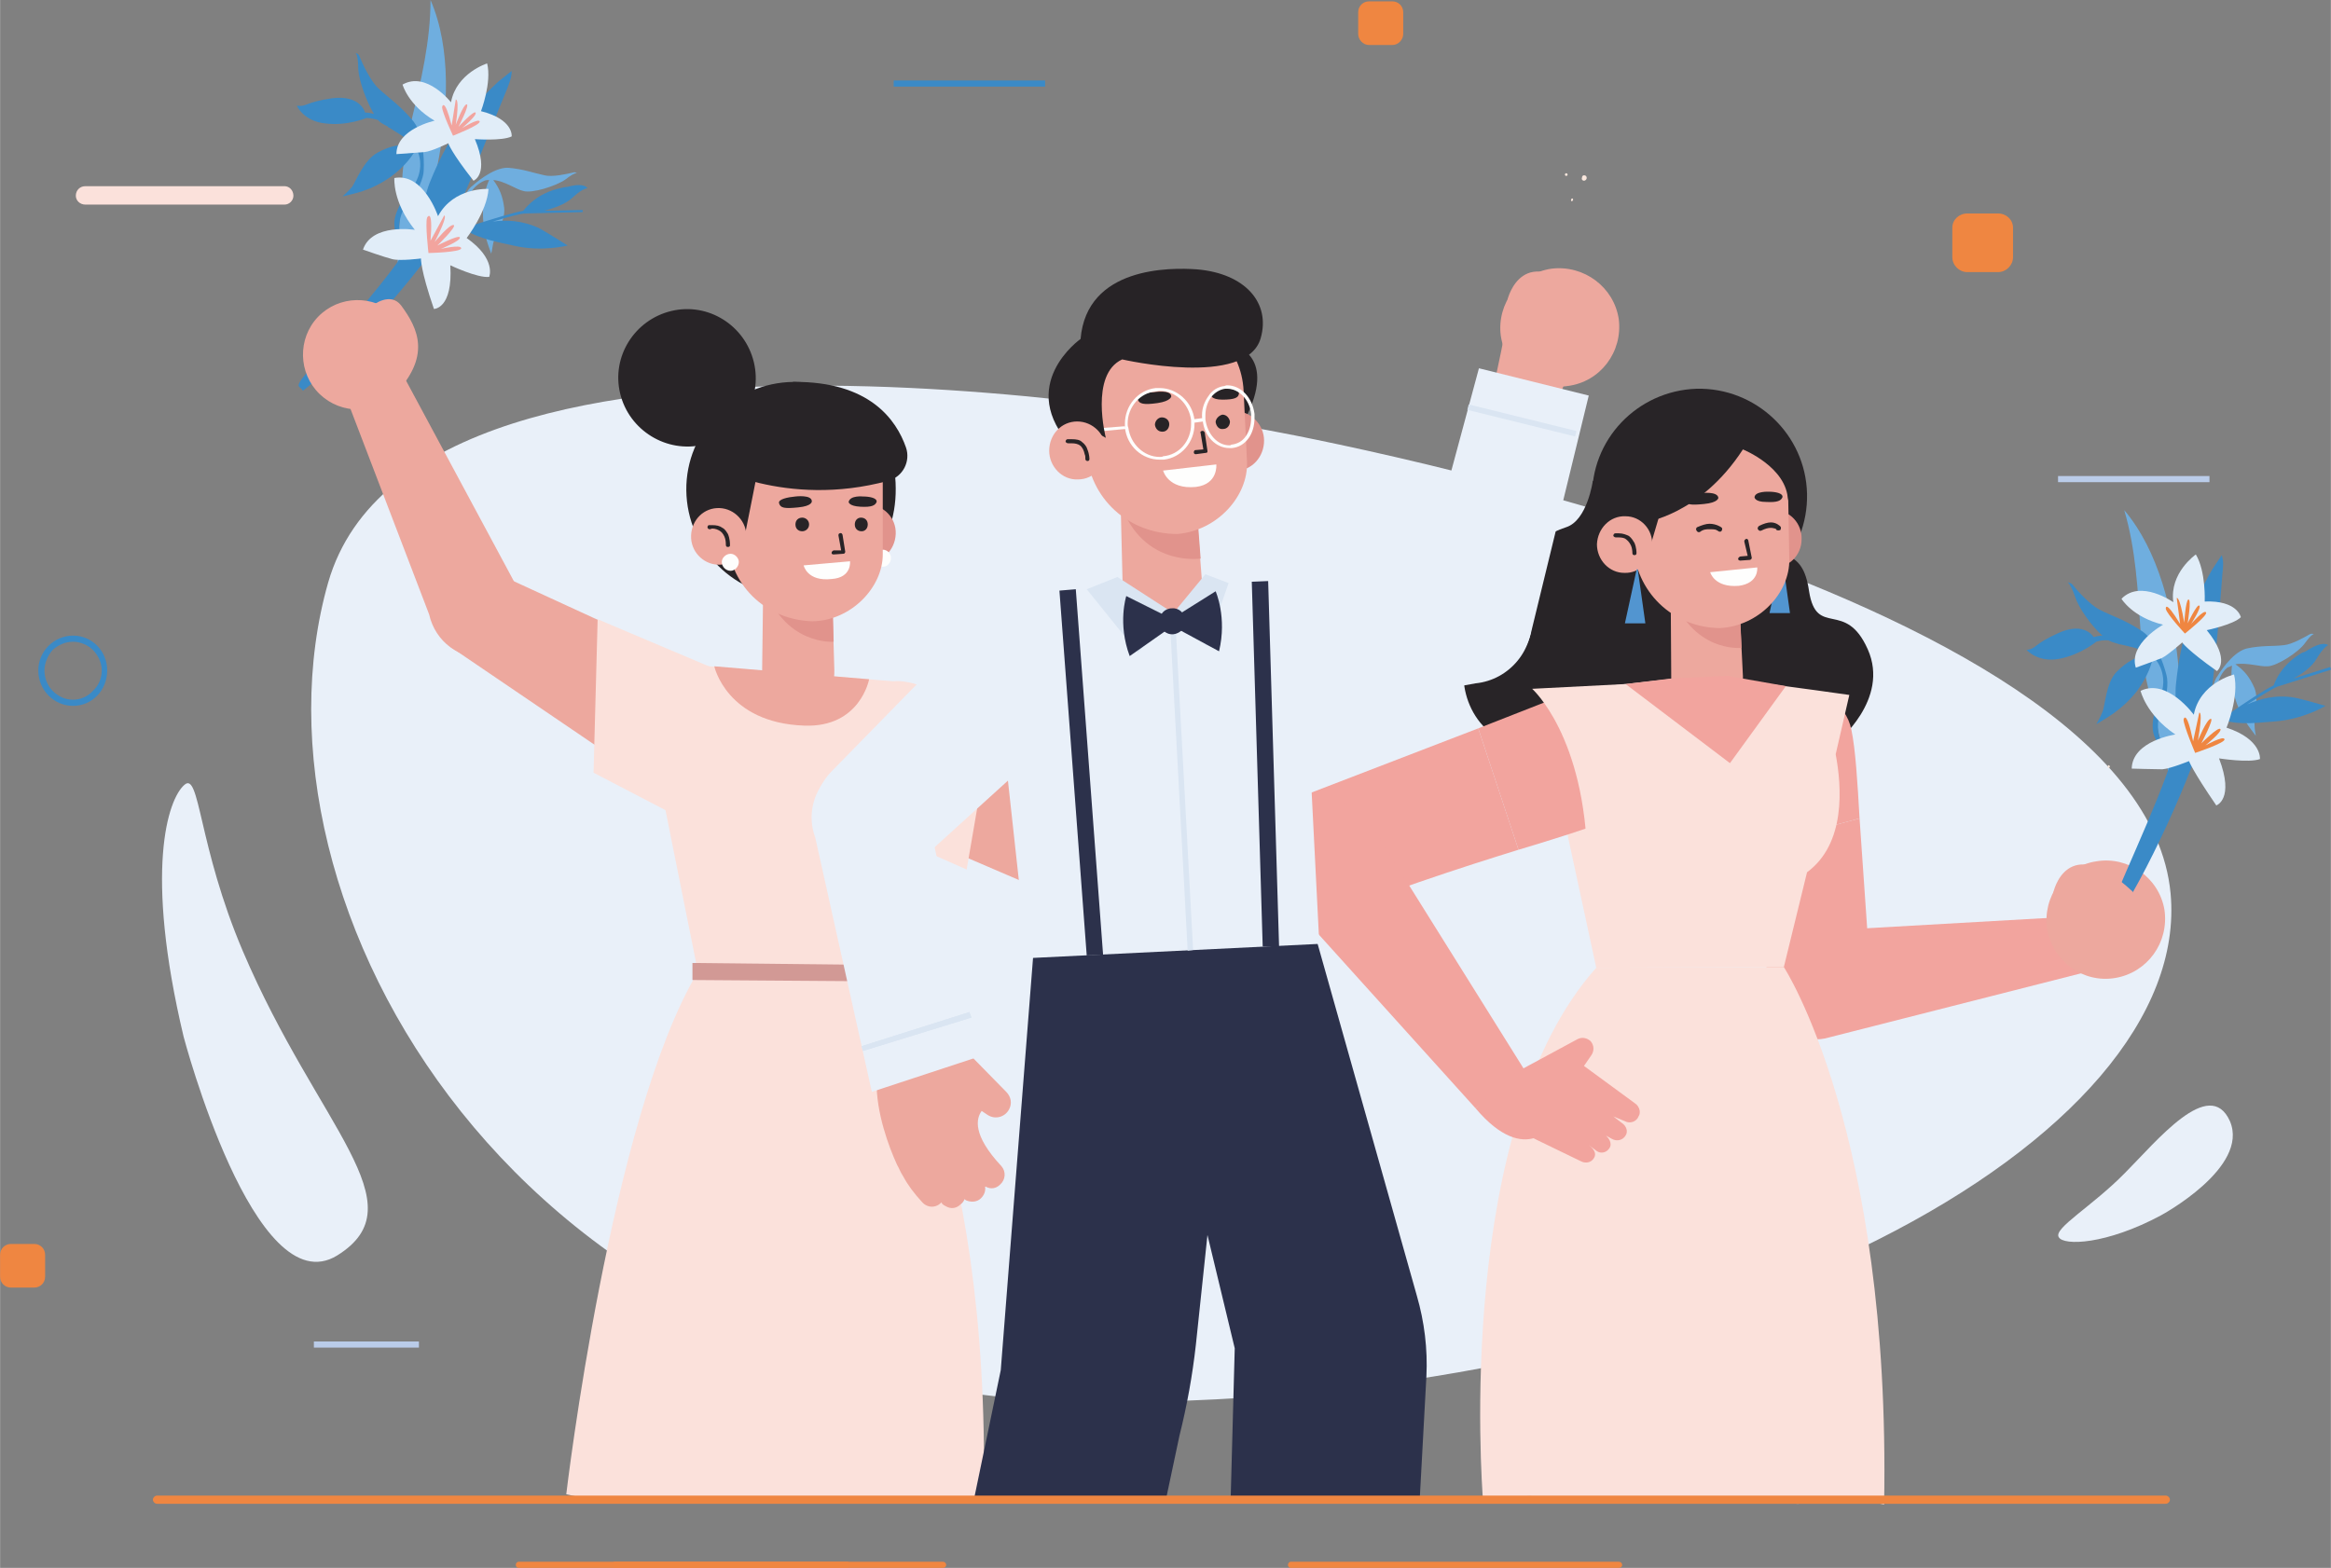 <?xml version="1.0" encoding="UTF-8"?>
<!DOCTYPE svg PUBLIC "-//W3C//DTD SVG 1.1//EN" "http://www.w3.org/Graphics/SVG/1.1/DTD/svg11.dtd">
<!-- Creator: CorelDRAW X7 -->
<svg xmlns="http://www.w3.org/2000/svg" xml:space="preserve" width="139.735mm" height="94.007mm" version="1.1" style="shape-rendering:geometricPrecision; text-rendering:geometricPrecision; image-rendering:optimizeQuality; fill-rule:evenodd; clip-rule:evenodd"
viewBox="0 0 3417 2299"
 xmlns:xlink="http://www.w3.org/1999/xlink">
 <rect x="0" y="0" width="3417" height="2299" fill="#808080" stroke="none"/>
 <defs>
  <style type="text/css">
   <![CDATA[
    .fil14 {fill:#FEFEFD}
    .fil3 {fill:#FBE1DB}
    .fil6 {fill:#F2A49E}
    .fil4 {fill:#EF8641}
    .fil9 {fill:#FAE7DD}
    .fil7 {fill:#EDA89E}
    .fil0 {fill:#E9F0F9}
    .fil13 {fill:#E1938C}
    .fil11 {fill:#E1EDF8}
    .fil18 {fill:#DAE5F2}
    .fil15 {fill:#D29995}
    .fil2 {fill:#BACCE9}
    .fil10 {fill:#6FAEDF}
    .fil12 {fill:#5295D0}
    .fil1 {fill:#3A8AC7}
    .fil8 {fill:#515054}
    .fil5 {fill:#282427}
    .fil17 {fill:#272326}
    .fil16 {fill:#2C314B}
   ]]>
  </style>
 </defs>
 <g id="Layer_x0020_1">
  <g id="_1674908847856">
   <path class="fil0" d="M1843 628c0,0 -1227,-242 -1362,226 -134,469 276,1200 1133,1202 912,2 1601,-388 1568,-746 -43,-457 -1339,-682 -1339,-682z"/>
   <path class="fil0" d="M269 1520c0,0 104,395 225,321 121,-75 -28,-188 -138,-446 -66,-155 -63,-265 -86,-244 -24,21 -59,125 -1,369z"/>
   <path class="fil0" d="M3168 1782c0,0 130,-70 101,-138 -30,-67 -108,30 -154,76 -48,49 -105,81 -97,94 7,13 70,11 150,-32z"/>
   <path class="fil1" d="M153 983l-4 0c0,12 -5,23 -13,30 -7,8 -18,13 -29,13 -12,0 -22,-5 -30,-13 -7,-7 -12,-18 -12,-30 0,-11 5,-22 12,-30 8,-7 18,-12 30,-12 11,0 22,5 29,12 8,8 13,19 13,30l4 0 4 0c0,-28 -22,-51 -50,-51 -28,0 -51,23 -51,51 0,29 23,52 51,52 28,0 50,-23 50,-52l-4 0z"/>
   <polygon class="fil2" points="3017,707 3239,707 3239,698 3017,698 "/>
   <polygon class="fil1" points="1310,127 1532,127 1532,118 1310,118 "/>
   <polygon class="fil2" points="460,1976 614,1976 614,1967 460,1967 "/>
   <path class="fil3" d="M417 300l-292 0c-8,0 -14,-6 -14,-13 0,-8 6,-14 14,-14l292 0c7,0 13,6 13,14 0,7 -6,13 -13,13z"/>
   <path class="fil4" d="M2041 66l-34 0c-9,0 -16,-8 -16,-16l0 -32c0,-9 7,-16 16,-16l34 0c9,0 16,7 16,16l0 32c0,8 -7,16 -16,16z"/>
   <path class="fil4" d="M50 1888l-34 0c-9,0 -16,-7 -16,-16l0 -32c0,-9 7,-16 16,-16l34 0c9,0 16,7 16,16l0 32c0,9 -7,16 -16,16z"/>
   <path class="fil4" d="M2929 399l-45 0c-12,0 -22,-10 -22,-22l0 -43c0,-12 10,-21 22,-21l45 0c12,0 22,9 22,21l0 43c0,12 -10,22 -22,22z"/>
   <path class="fil5" d="M2335 705c0,0 -8,58 -39,68 -54,18 -50,43 -44,93 6,51 -33,30 -76,58 -44,28 -41,113 11,152l505 13c0,0 79,-63 46,-137 -33,-74 -75,-16 -86,-85 -10,-69 -43,-37 -77,-99l-240 -63z"/>
   <path class="fil6" d="M2574 1096c-6,-37 17,-72 53,-81 39,-9 79,15 87,55 6,28 9,77 12,130l-148 40 -4 -144z"/>
   <path class="fil6" d="M2578 1240l148 -40 14 202c3,37 -25,51 -62,55l-2 0c-41,6 -79,-5 -85,-46l-13 -171z"/>
   <path class="fil6" d="M3072 1342l-492 28c0,0 13,69 22,105 8,36 45,57 80,46l397 -101 -7 -78z"/>
   <path class="fil7" d="M3101 1434c-47,8 -92,-24 -100,-72 -7,-47 25,-92 72,-99 47,-8 92,24 100,71 7,48 -25,92 -72,100z"/>
   <path class="fil8" d="M3056 1347l0 2 84 2c1,0 2,-1 2,-2 0,-1 0,-2 -1,-2l-42 -20 -2 0 -42 18c-1,0 -1,1 -1,2 0,1 1,2 2,2l0 -2 1 2 41 -18 32 15 -74 -1 0 2 1 2 -1 -2z"/>
   <path class="fil9" d="M3093 1124c0,1 -1,2 -2,2 -1,0 -2,-1 -1,-2 0,-1 0,-2 1,-2 1,0 2,1 2,2z"/>
   <path class="fil10" d="M3235 1064c0,0 9,-14 8,-31 -2,-16 2,-35 8,-42 0,0 20,-34 42,-40 23,-5 39,-3 55,-5 12,-1 31,-12 38,-16 2,-1 5,-1 6,0 0,0 -3,-1 -13,13 -10,14 -42,34 -55,34 -10,1 -31,-6 -47,-3 13,9 21,19 28,35 7,18 -1,46 0,53 0,8 2,17 2,17 -8,-11 -22,-26 -31,-57 -6,-23 -5,-39 -4,-46 -2,1 -5,2 -7,3 -15,13 -15,33 -15,33 0,0 3,39 -10,54 -12,15 -49,59 -53,68l-5 -1c0,0 28,-41 53,-69z"/>
   <path class="fil10" d="M3188 1163c13,-55 27,-296 -74,-415 17,57 20,118 24,178 2,26 4,53 10,78 14,55 21,99 40,159z"/>
   <path class="fil1" d="M3396 966c0,0 9,-16 17,-20 0,0 -6,-7 -28,6 -3,2 -6,4 -10,5 -9,5 -31,19 -42,48 -25,12 -103,67 -167,115 4,-1 5,-1 9,-2 28,-21 58,-43 85,-62 24,8 56,3 73,2 44,-3 76,-23 76,-23 0,0 -34,-10 -45,-12 -28,-5 -52,2 -70,10 21,-13 37,-23 44,-26l79 -25 -1 -4 -54 17c13,-7 27,-17 34,-29z"/>
   <path class="fil1" d="M3257 814c3,9 2,18 1,27 -3,39 -6,78 -10,117 -3,33 -6,67 -13,99 -18,74 -92,234 -135,294 -6,-6 -12,-1 -7,-16 21,-55 92,-203 98,-251 3,-28 -4,-54 -1,-82 6,-58 20,-110 53,-167l14 -21z"/>
   <path class="fil1" d="M3158 1079c-9,-23 11,-64 11,-64 0,0 8,-22 -6,-44 -2,-3 -4,-6 -7,-8 -1,9 -7,28 -23,50 -24,30 -46,40 -60,49 0,0 6,-10 9,-18 4,-8 5,-43 21,-59 15,-15 28,-22 48,-26 -13,-8 -29,-11 -42,-14l-1 0 0 0c-6,-2 -11,-3 -15,-5l-2 -1c-10,-1 -18,2 -18,2 0,0 -23,19 -54,25 -32,6 -48,-13 -48,-13 15,-2 9,-8 47,-25 38,-17 51,6 51,6 5,-1 9,-2 13,-2 -16,-14 -35,-41 -40,-57 -7,-20 -11,-21 -11,-21 2,0 5,1 7,3 7,9 26,30 40,37 17,9 38,15 63,32 24,17 35,64 35,64 3,11 1,34 -8,51 -8,18 -3,38 -3,38 19,43 23,58 23,58l-6 0c0,-12 -15,-35 -24,-58z"/>
   <path class="fil11" d="M3131 979c0,0 28,-10 38,-14 10,-5 30,-23 30,-23 0,0 7,11 51,42 0,0 21,-16 -15,-60 0,0 39,-8 50,-19 0,0 -5,-25 -53,-23 0,0 2,-44 -13,-69 0,0 -39,27 -33,70 0,0 -48,-34 -76,-5 0,0 16,27 61,38 0,0 -51,28 -40,63z"/>
   <path class="fil4" d="M3203 929c0,0 -26,-28 -28,-36 0,0 -2,-16 21,22l-5 -38c0,0 4,-5 11,36 0,0 2,-32 6,-34 5,-1 -1,35 -1,35 0,0 14,-29 17,-26 4,2 -12,27 -12,27 0,0 19,-22 22,-17 3,4 -31,31 -31,31z"/>
   <path class="fil11" d="M3125 1127c0,0 33,1 45,1 12,-1 39,-12 39,-12 0,0 5,14 40,65 0,0 27,-9 4,-69 0,0 44,7 60,1 0,0 3,-29 -49,-46 0,0 19,-46 11,-78 0,0 -50,12 -59,59 0,0 -39,-54 -78,-35 0,0 8,35 51,64 0,0 -63,9 -64,50z"/>
   <path class="fil4" d="M3218 1104c0,0 -17,-40 -17,-49 0,0 4,-17 14,32l9 -42c0,0 6,-4 -2,41 0,0 13,-32 19,-32 5,0 -14,36 -14,36 0,0 25,-25 28,-21 3,4 -22,24 -22,24 0,0 27,-15 28,-9 2,5 -43,20 -43,20z"/>
   <path class="fil7" d="M3010 1309c0,0 19,-92 116,-2l25 36 -27 65 -67 -14 -46 -17 -1 -68z"/>
   <path class="fil3" d="M2689 2199c26,-2 49,2 73,7 10,-548 -147,-788 -147,-788l-275 1c-207,232 -168,753 -166,782 16,-1 33,-2 49,-1 6,-5 14,-7 24,-6 92,11 184,3 277,6 37,1 75,4 112,5 18,-3 35,-6 53,-6z"/>
   <path class="fil3" d="M2691 1105l0 1 20 -87 -50 -7 -164 -22 -176 20c-20,2 -60,36 -57,57l76 352 275 -1 34 -139c57,-42 51,-125 42,-173l0 -1z"/>
   <path class="fil6" d="M2167 1068l59 178c0,0 -199,61 -243,86 -50,29 -87,14 -112,-38l0 0c-22,-48 -3,-105 44,-129l252 -97z"/>
   <path class="fil6" d="M2292 1019c42,-22 94,-7 119,33 27,44 38,106 -7,132 -32,19 -178,62 -178,62l-59 -178 125 -49z"/>
   <path class="fil6" d="M2238 1574l-230 -368c-27,-38 -80,-46 -117,-17 -37,29 -37,94 -5,129l277 307 75 -51z"/>
   <path class="fil6" d="M2397 1618l-75 -55 11 -16c4,-6 4,-14 -1,-20 -5,-5 -13,-7 -20,-3l-87 47 -62 54c38,45 67,49 85,44 2,1 4,2 6,3l64 31c6,3 14,2 18,-4 3,-4 5,-11 -7,-20l12 9c6,4 14,2 18,-4 4,-5 2,-13 -5,-19l9 5c7,4 16,2 20,-5 4,-6 1,-14 -5,-18l-13 -10 17 7c7,4 17,1 20,-7 4,-6 1,-15 -5,-19z"/>
   <path class="fil3" d="M2383 1003l-137 7c0,0 78,69 81,254l151 -48 -36 -127 -59 -86z"/>
   <path class="fil12" d="M2611 820l-17 79 30 0 -11 -79c0,-1 -2,-1 -2,0z"/>
   <path class="fil5" d="M2649 724c2,87 -67,160 -154,162 -87,2 -159,-67 -161,-154 -3,-87 66,-159 153,-162 87,-2 160,67 162,154z"/>
   <path class="fil13" d="M2560 789c-1,23 17,43 40,43 22,1 41,-18 41,-41 1,-23 -17,-43 -40,-43 -22,-1 -41,18 -41,41z"/>
   <path class="fil7" d="M2550 890l5 101c2,35 -18,55 -52,57 -29,1 -53,-11 -53,-42l-1 -159 101 43z"/>
   <path class="fil13" d="M2553 950c0,0 -74,8 -104,-84 -10,-28 101,14 101,14l3 70z"/>
   <path class="fil7" d="M2521 921l0 0c58,-3 103,-52 102,-101l-2 -114c-1,-61 -49,-110 -108,-112 -60,-1 -121,49 -122,111l3 92c3,71 58,123 127,124z"/>
   <path class="fil5" d="M2557 794l5 21 -11 1c-2,1 -3,2 -3,4 0,1 2,2 3,2l14 -1c1,0 2,-1 2,-1 1,-1 1,-2 1,-2l-5 -25c0,-2 -2,-3 -3,-3 -2,1 -3,2 -3,4z"/>
   <path class="fil5" d="M2494 723c0,0 24,-3 25,7 0,0 0,7 -21,9 -20,2 -25,1 -28,-5 -2,-6 13,-10 24,-11z"/>
   <path class="fil5" d="M2593 721c0,0 -20,-1 -21,8 0,0 0,7 17,7 17,1 22,-2 24,-7 1,-6 -11,-8 -20,-8z"/>
   <path class="fil14" d="M2576 832l-69 7c0,0 6,23 42,20 30,-4 27,-27 27,-27z"/>
   <path class="fil5" d="M2523 773c0,0 -7,-5 -17,-5 -5,0 -11,2 -18,5 -2,1 -2,4 -1,5 1,2 3,3 5,2 5,-4 10,-4 14,-4 4,0 7,0 10,1 1,1 2,1 2,1l1 1 0 0 0 0 0 0 0 0 0 0 0 0c2,1 4,1 5,-1 1,-2 1,-4 -1,-5z"/>
   <path class="fil5" d="M2610 772c-1,-1 -6,-6 -14,-6 -5,0 -11,2 -17,5 -2,1 -3,4 -2,5 1,2 3,3 5,2 6,-3 10,-4 14,-4 3,0 5,1 6,1l2 1 0 1 0 0c2,1 4,1 6,0 1,-2 1,-4 0,-5z"/>
   <path class="fil5" d="M2442 721c0,4 -21,74 -21,74l-70 -75 91 1z"/>
   <path class="fil5" d="M2410 766c0,0 82,-10 145,-107 0,0 65,26 66,75 0,0 22,-119 -84,-145 -106,-25 -186,47 -167,157l40 20z"/>
   <path class="fil7" d="M2341 798c0,23 18,42 40,42 23,1 41,-18 41,-41 1,-23 -17,-42 -39,-42 -23,-1 -41,18 -42,41z"/>
   <path class="fil5" d="M2399 811l0 0c0,-1 0,-8 -3,-15 -2,-3 -4,-7 -8,-10 -4,-2 -9,-4 -15,-4 -1,0 -3,0 -5,0 -2,0 -3,2 -3,4 1,1 2,2 4,2 1,0 3,0 4,0 5,0 9,1 11,3 4,3 7,8 8,12 1,4 1,8 1,8l0 0c0,2 1,3 3,3 2,0 3,-1 3,-3z"/>
   <path class="fil12" d="M2399 836l-17 78 30 0 -11 -78c0,-2 -2,-2 -2,0z"/>
   <polygon class="fil6" points="2383,1003 2536,1119 2618,1006 2532,991 2449,995 "/>
   <path class="fil7" d="M998 1178l-337 -229c0,0 -39,-62 -11,-100 31,-41 56,-30 96,0l274 126c39,29 27,86 7,130 -29,61 23,117 -29,73z"/>
   <path class="fil7" d="M629 901l-132 -345 90 -13 172 320c16,50 7,97 -44,101 -41,4 -77,-23 -86,-63z"/>
   <path class="fil10" d="M656 337c0,0 13,-11 17,-27 3,-16 12,-33 20,-38 0,0 29,-27 52,-26 23,2 38,8 53,11 12,3 33,-2 42,-4 2,-1 4,0 6,1 0,0 -3,-2 -17,9 -14,10 -50,21 -62,17 -10,-2 -28,-15 -44,-16 9,12 14,24 16,41 2,19 -14,43 -16,51 -1,7 -3,16 -3,16 -4,-12 -13,-31 -12,-63 0,-23 6,-39 9,-45 -2,0 -5,0 -7,1 -19,8 -25,27 -25,27 0,0 -8,38 -24,49 -17,11 -65,42 -71,50l-4 -3c0,0 39,-31 70,-51z"/>
   <path class="fil10" d="M583 419c28,-49 110,-276 48,-419 0,60 -14,119 -28,177 -5,26 -11,52 -13,78 -2,57 -9,101 -7,164z"/>
   <path class="fil1" d="M839 290c0,0 13,-13 22,-14 0,0 -4,-9 -29,-2 -3,0 -7,1 -11,2 -10,2 -35,9 -54,33 -27,5 -118,35 -193,62 4,0 5,0 9,1 32,-12 68,-24 99,-35 21,14 53,19 70,23 42,10 80,0 80,0 0,0 -30,-19 -41,-25 -25,-12 -50,-13 -69,-10 23,-7 41,-12 49,-12l83 -2 0 -3 -56 1c14,-4 30,-9 41,-19z"/>
   <path class="fil1" d="M750 104c0,10 -4,19 -7,27 -15,36 -29,72 -44,109 -12,31 -25,62 -41,91 -38,65 -156,197 -214,242 -4,-7 -11,-4 -2,-17 36,-46 147,-168 166,-212 11,-26 12,-53 23,-79 22,-54 50,-99 99,-145l20 -16z"/>
   <path class="fil1" d="M578 330c-2,-25 29,-59 29,-59 0,0 14,-19 7,-44 -1,-3 -2,-6 -4,-9 -4,8 -15,25 -37,41 -31,22 -56,25 -71,29 0,0 8,-7 14,-14 5,-7 17,-39 37,-50 18,-10 33,-13 53,-11 -10,-11 -25,-19 -36,-26l-1 0 0 -1c-5,-3 -10,-5 -13,-8l-2 -2c-9,-3 -17,-3 -17,-3 0,0 -28,12 -60,8 -32,-3 -42,-26 -42,-26 15,2 11,-5 52,-11 42,-5 48,21 48,21 5,0 9,1 13,2 -11,-18 -22,-49 -23,-66 0,-22 -4,-23 -4,-23 3,0 5,2 6,5 4,10 16,36 28,47 14,13 32,25 51,48 18,23 15,72 15,72 0,11 -9,32 -22,47 -14,14 -14,35 -14,35 5,46 5,62 5,62l-6 -2c3,-12 -4,-37 -6,-62z"/>
   <path class="fil11" d="M581 226c0,0 29,-2 41,-3 11,-1 35,-13 35,-13 0,0 4,13 37,55 0,0 24,-9 2,-61 0,0 40,3 54,-4 0,0 3,-25 -45,-37 0,0 16,-42 9,-70 0,0 -45,14 -53,57 0,0 -36,-46 -71,-26 0,0 8,30 47,53 0,0 -56,12 -56,49z"/>
   <path class="fil6" d="M664 199c0,0 -16,-34 -16,-42 0,0 3,-16 14,27l6 -38c0,0 6,-3 0,37 0,0 11,-30 16,-30 5,0 -12,33 -12,33 0,0 22,-24 25,-21 3,4 -20,23 -20,23 0,0 24,-15 26,-10 2,5 -39,21 -39,21z"/>
   <path class="fil11" d="M532 366c0,0 31,11 43,14 12,3 42,-1 42,-1 0,0 -1,16 19,74 0,0 28,0 24,-64 0,0 40,19 57,17 0,0 11,-26 -33,-57 0,0 30,-39 32,-72 0,0 -51,-3 -74,40 0,0 -21,-64 -64,-56 0,0 -3,35 30,76 0,0 -63,-10 -76,29z"/>
   <path class="fil6" d="M628 371c0,0 -5,-43 -2,-52 0,0 9,-16 5,34l20 -37c0,0 7,-2 -14,39 0,0 22,-27 28,-25 5,2 -24,30 -24,30 0,0 31,-16 33,-12 2,5 -28,17 -28,17 0,0 30,-7 30,-1 0,6 -48,7 -48,7z"/>
   <path class="fil7" d="M463 572c29,34 80,38 113,9 34,-29 38,-80 9,-113 -29,-34 -80,-37 -113,-9 -34,29 -37,80 -9,113z"/>
   <path class="fil7" d="M546 448c0,0 26,-21 42,0 25,34 45,75 -12,133l-30 -133z"/>
   <polygon class="fil3" points="1039,977 876,908 870,1133 1012,1207 "/>
   <path class="fil7" d="M1373 1022l255 179c38,30 63,76 36,116l0 0c-29,42 -85,20 -127,-8l-284 -122c-40,-27 -55,-78 -37,-123 26,-63 104,-83 157,-42z"/>
   <path class="fil3" d="M1310 999c0,0 55,-10 141,78l-34 198 -113 -50 6 -226z"/>
   <path class="fil3" d="M1310 999l-331 -27c-29,-2 -38,35 -34,64l78 389 265 2 79 -366c1,-32 -24,-60 -57,-62z"/>
   <path class="fil7" d="M1047 977l227 19c0,0 -13,71 -95,68 -114,-4 -132,-87 -132,-87z"/>
   <path class="fil5" d="M1313 716c1,88 -61,159 -148,160 -87,0 -158,-70 -159,-157 -1,-87 70,-158 157,-159 87,0 150,69 150,156z"/>
   <path class="fil13" d="M1231 780c-1,24 17,43 40,44 22,1 41,-17 42,-41 1,-23 -17,-42 -40,-43 -22,-1 -41,17 -42,40z"/>
   <path class="fil14" d="M1306 818c0,7 -5,13 -12,13 -7,0 -12,-6 -12,-13 0,-6 5,-12 12,-12 7,0 12,6 12,12z"/>
   <path class="fil7" d="M1220 881l3 101c1,35 -19,55 -53,56 -29,0 -53,-12 -53,-43l2 -159 101 45z"/>
   <path class="fil13" d="M1222 941c0,0 -74,6 -103,-85 -9,-29 101,15 101,15l2 70z"/>
   <path class="fil7" d="M1191 911l0 0c57,-1 103,-50 103,-98l0 -115c0,-61 -47,-111 -106,-113 -60,-3 -121,46 -124,108l2 92c1,72 56,124 125,126z"/>
   <path class="fil5" d="M1229 785l4 22 -11 0c-2,1 -3,2 -3,4 0,1 1,2 3,2l14 -1c1,0 2,0 2,-1 1,-1 1,-1 1,-2l-4 -25c-1,-2 -2,-3 -4,-2 -1,0 -2,1 -2,3z"/>
   <path class="fil5" d="M1166 728c0,0 24,-3 24,7 0,0 1,7 -20,9 -20,2 -26,1 -28,-6 -2,-6 13,-9 24,-10z"/>
   <path class="fil5" d="M1265 728c0,0 -19,-2 -21,8 0,0 0,6 17,7 17,1 22,-2 24,-7 1,-6 -11,-8 -20,-8z"/>
   <path class="fil5" d="M1253 769c0,6 4,10 10,10 5,0 9,-4 9,-10 0,-6 -4,-10 -10,-10 -5,0 -9,4 -9,10z"/>
   <path class="fil5" d="M1166 769c0,6 4,10 10,10 5,0 10,-4 10,-10 0,-6 -5,-10 -10,-10 -6,0 -10,4 -10,10z"/>
   <path class="fil14" d="M1246 823l-68 6c0,0 5,24 41,20 30,-2 27,-26 27,-26z"/>
   <path class="fil5" d="M1117 655c0,5 -25,129 -25,129l-68 -77 93 -52z"/>
   <path class="fil7" d="M1013 785c-1,23 17,42 39,43 22,1 41,-17 42,-40 1,-23 -17,-42 -39,-43 -23,-1 -41,17 -42,40z"/>
   <path class="fil5" d="M1070 800l0 -1c0,-2 0,-9 -3,-16 -2,-3 -4,-7 -8,-9 -4,-3 -9,-4 -15,-4 -1,0 -3,0 -5,0 -1,0 -2,2 -2,3 0,2 2,3 3,3 2,0 3,-1 4,-1 5,0 9,2 12,4 3,2 6,7 7,11 1,4 1,8 1,9l0 0c0,2 1,3 3,3 2,0 3,-1 3,-2z"/>
   <path class="fil14" d="M1083 824c0,7 -6,13 -12,13 -7,0 -13,-6 -13,-13 0,-6 6,-12 13,-12 6,0 12,6 12,12z"/>
   <path class="fil5" d="M1105 531c13,54 -20,108 -74,121 -54,13 -109,-21 -122,-75 -13,-54 21,-108 75,-121 54,-13 108,21 121,75z"/>
   <path class="fil5" d="M1038 681c0,0 113,65 264,24 22,-6 33,-29 26,-49 -14,-40 -53,-97 -165,-96 0,0 -126,54 -125,121z"/>
   <path class="fil3" d="M1228 2199c63,-1 127,-2 191,-2 8,0 16,0 23,0 10,-549 -154,-770 -154,-770l-265 -2c-128,213 -193,766 -193,766 13,3 26,6 40,9 119,-1 238,2 358,-1z"/>
   <polygon class="fil15" points="1015,1437 1293,1439 1294,1415 1015,1412 "/>
   <path class="fil16" d="M1516 1383l-49 626 -39 188c27,0 55,2 82,4 66,-2 132,-2 198,3l21 -99c11,-44 19,-88 24,-133l65 -616 -302 27z"/>
   <path class="fil16" d="M1804 2199c17,1 277,3 277,3l10 -184c2,-40 -3,-80 -14,-118l-150 -532 -266 -10 149 619 -6 222z"/>
   <path class="fil17" d="M1810 507c0,0 63,15 15,108l-43 -106 28 -2z"/>
   <path class="fil13" d="M1769 647c0,24 19,43 43,43 23,0 41,-20 41,-44 0,-23 -19,-43 -42,-43 -23,0 -42,20 -42,44z"/>
   <path class="fil7" d="M1754 750l8 103c3,37 -17,58 -52,60 -29,2 -63,-10 -64,-42l-4 -163 112 42z"/>
   <path class="fil13" d="M1760 819c0,0 -84,13 -117,-79 -10,-30 111,0 111,0l6 79z"/>
   <path class="fil7" d="M1726 783l0 0c59,-5 104,-56 102,-106l-5 -104c-3,-63 -53,-112 -113,-112 -56,0 -123,-11 -122,117l4 81c5,73 63,124 134,124z"/>
   <path class="fil5" d="M1760 635l4 24 -12 1c-1,0 -2,2 -2,3 0,2 1,3 3,3l15 -2c0,0 1,0 2,-1 0,-1 0,-1 0,-2l-4 -27c-1,-1 -2,-3 -4,-2 -2,0 -3,2 -2,3z"/>
   <path class="fil17" d="M1692 575c0,0 24,-4 25,6 0,0 0,7 -20,10 -21,3 -27,1 -29,-5 -3,-6 13,-11 24,-11z"/>
   <path class="fil17" d="M1796 570c0,0 -20,-1 -21,9 0,0 0,7 17,7 18,0 23,-3 24,-8 2,-6 -11,-9 -20,-8z"/>
   <path class="fil17" d="M1782 619c1,6 5,11 11,10 6,0 10,-5 10,-11 -1,-5 -5,-10 -11,-10 -5,1 -10,6 -10,11z"/>
   <path class="fil17" d="M1693 623c1,6 5,10 11,10 6,0 10,-5 10,-11 0,-6 -5,-10 -11,-10 -5,0 -10,5 -10,11z"/>
   <path class="fil14" d="M1783 681l-78 9c0,0 7,28 48,24 33,-4 30,-33 30,-33z"/>
   <path class="fil14" d="M1748 616l-2 0c0,2 0,4 0,6 0,24 -17,45 -41,47 -1,1 -3,1 -5,1 -23,0 -43,-19 -46,-43 -1,-2 -1,-4 -1,-6 0,-24 18,-45 41,-47 2,0 4,-1 6,-1 23,0 43,19 46,43l2 0 3 0c-3,-27 -26,-47 -51,-47 -2,0 -4,0 -6,0 -26,3 -45,26 -45,52 0,2 0,4 0,6 3,27 25,47 51,47 2,0 4,0 6,0 26,-3 45,-26 45,-52 0,-2 0,-4 0,-6l-3 0z"/>
   <path class="fil14" d="M1836 607l-2 0c0,2 0,4 0,6 0,11 -3,20 -8,27 -5,7 -12,11 -21,12 -1,1 -2,1 -3,1 -17,0 -32,-16 -35,-38 0,-2 0,-4 0,-6 0,-10 3,-19 8,-26 5,-7 13,-12 21,-13 1,0 2,0 3,0 17,0 33,16 35,37l2 0 3 0c-3,-24 -20,-42 -40,-42 -1,0 -2,0 -4,1 -9,1 -18,6 -23,14 -6,8 -10,18 -10,29 0,2 0,5 1,7 2,23 19,41 39,41 2,0 3,0 4,0 10,-1 18,-6 24,-14 6,-8 9,-19 9,-30 0,-2 0,-4 0,-6l-3 0z"/>
   <polygon class="fil14" points="1649,625 1584,630 1584,635 1650,629 "/>
   <polygon class="fil14" points="1749,620 1764,618 1763,613 1748,615 "/>
   <path class="fil17" d="M1755 395c-40,-3 -162,-4 -171,102 0,0 -97,68 -12,159l24 -28 0 0 25 14c0,0 -24,-93 24,-115 0,0 182,42 203,-31 15,-52 -23,-95 -93,-101z"/>
   <path class="fil7" d="M1538 661c0,23 19,43 42,42 23,0 41,-19 41,-43 0,-23 -19,-42 -42,-42 -23,0 -41,19 -41,43z"/>
   <path class="fil5" d="M1597 673c0,0 0,-7 -3,-14 -1,-4 -4,-8 -8,-11 -3,-3 -8,-4 -15,-4 -2,0 -4,0 -6,0 -2,0 -3,2 -3,4 1,1 2,2 4,2 2,0 4,0 5,0 5,0 9,1 12,3 4,3 6,8 7,13 1,2 1,4 1,5l0 2 0 0c0,2 2,3 3,3 2,0 3,-1 3,-3z"/>
   <path class="fil7" d="M2205 491c-1,12 -26,124 -26,124l88 15 48 -123 -110 -16z"/>
   <path class="fil7" d="M2298 566c-47,7 -91,-26 -98,-74 -6,-47 27,-91 74,-98 48,-6 92,27 99,74 6,48 -27,92 -75,98z"/>
   <path class="fil8" d="M2256 478l0 2 84 4c1,0 1,0 2,-1 0,-1 -1,-2 -1,-3l-42 -20 -2 -1 -42 17c-1,0 -2,1 -1,2 0,1 1,2 2,2l0 -2 0 2 42 -16 32 16 -74 -4 0 2 0 2 0 -2z"/>
   <path class="fil9" d="M2326 261c0,2 -2,4 -4,4 -2,0 -4,-2 -3,-4 0,-2 1,-4 3,-4 3,0 4,2 4,4z"/>
   <path class="fil9" d="M2306 293c0,1 -1,2 -2,2 -1,0 -1,-1 -1,-2 0,-1 1,-2 2,-2 1,0 1,1 1,2z"/>
   <path class="fil9" d="M2298 256c0,1 -1,2 -2,2 -1,0 -2,-1 -2,-2 0,-1 1,-2 2,-2 1,0 2,1 2,2z"/>
   <path class="fil7" d="M2210 439c0,0 22,-92 116,0l25 37 -29 64 -66 -15 -46 -18 0 -68z"/>
   <path class="fil0" d="M1850 853l301 -34c49,-1 90,35 94,83 5,50 -32,95 -82,100l-300 54c-48,5 -93,-25 -108,-71 -20,-64 27,-130 95,-132z"/>
   <path class="fil0" d="M2074 889l94 -349 161 40 -84 345c-11,54 -74,87 -124,65 -39,-17 -59,-61 -47,-101z"/>
   <polygon class="fil18" points="2151,601 2309,640 2311,632 2153,593 "/>
   <path class="fil0" d="M1585 1047l-240 218c-37,31 -91,29 -125,-5 -36,-36 -36,-94 0,-130l227 -232c34,-35 88,-40 128,-13l0 0c56,37 61,118 10,162z"/>
   <path class="fil7" d="M1475 1601c7,7 9,17 4,26 -6,11 -20,15 -31,8l-9 -6c-8,11 -14,35 29,81 7,8 6,20 -2,27 -6,6 -14,7 -21,3l-1 0c1,6 -1,12 -6,17 -6,6 -15,6 -22,3 -1,-1 -2,-1 -2,-2 -1,3 -3,6 -6,8 -6,6 -14,7 -21,3 -2,-1 -4,-2 -6,-4l-1 -2 -1 1c-6,6 -15,7 -22,3 -2,-1 -3,-2 -5,-4 -12,-13 -21,-25 -28,-38l0 0 0 0c-4,-6 -6,-12 -9,-17 -12,-26 -31,-77 -30,-123l140 -35 50 51z"/>
   <path class="fil0" d="M1356 1177l80 372 -158 52 -83 -373c-19,-51 15,-107 69,-114 42,-5 82,22 92,63z"/>
   <polygon class="fil18" points="1265,1541 1424,1492 1421,1484 1263,1534 "/>
   <polygon class="fil18" points="1265,1541 1424,1492 1421,1484 1263,1534 "/>
   <path class="fil0" d="M1847 853l-80 3 -47 43 -66 -38 -124 6c-28,1 -81,44 -75,72l51 466 428 -21 -24 -475c-2,-32 -30,-58 -63,-56z"/>
   <polygon class="fil18" points="1638,846 1720,899 1668,957 1593,864 "/>
   <polygon class="fil18" points="1767,842 1720,899 1769,947 1801,855 "/>
   <polygon class="fil16" points="1617,1400 1577,864 1553,866 1593,1401 "/>
   <polygon class="fil16" points="1835,853 1851,1388 1875,1388 1859,852 "/>
   <polygon class="fil18" points="1715,911 1741,1394 1749,1393 1723,911 "/>
   <path class="fil16" d="M1738 910c1,10 -8,19 -18,20 -11,1 -20,-8 -20,-18 -1,-11 7,-20 18,-20 10,-1 19,7 20,18z"/>
   <path class="fil16" d="M1705 901l-54 -27c0,0 -13,40 5,88l57 -40 -8 -21z"/>
   <path class="fil16" d="M1731 899l51 -32c0,0 17,38 5,88l-61 -33 5 -23z"/>
   <path class="fil4" d="M230 2205l2945 0c3,0 6,-3 6,-6 0,-3 -3,-6 -6,-6l-2945 0c-3,0 -6,3 -6,6 0,3 3,6 6,6z"/>
   <path class="fil4" d="M1064 2299l15 0 163 0c2,0 4,-2 4,-4 0,-3 -2,-5 -4,-5l-163 0 -15 0 -126 0 -37 0 -141 0c-2,0 -4,2 -4,5 0,2 2,4 4,4l141 0 37 0 126 0z"/>
   <path class="fil4" d="M2196 2299l15 0 162 0c3,0 5,-2 5,-4 0,-3 -2,-5 -5,-5l-162 0 -15 0 -126 0 -37 0 -141 0c-2,0 -4,2 -4,5 0,2 2,4 4,4l141 0 37 0 126 0z"/>
   <path class="fil4" d="M1205 2299l15 0 162 0c3,0 5,-2 5,-4 0,-3 -2,-5 -5,-5l-162 0 -15 0 -126 0 -37 0 -141 0c-2,0 -4,2 -4,5 0,2 2,4 4,4l141 0 37 0 126 0z"/>
  </g>
 </g>
</svg>

